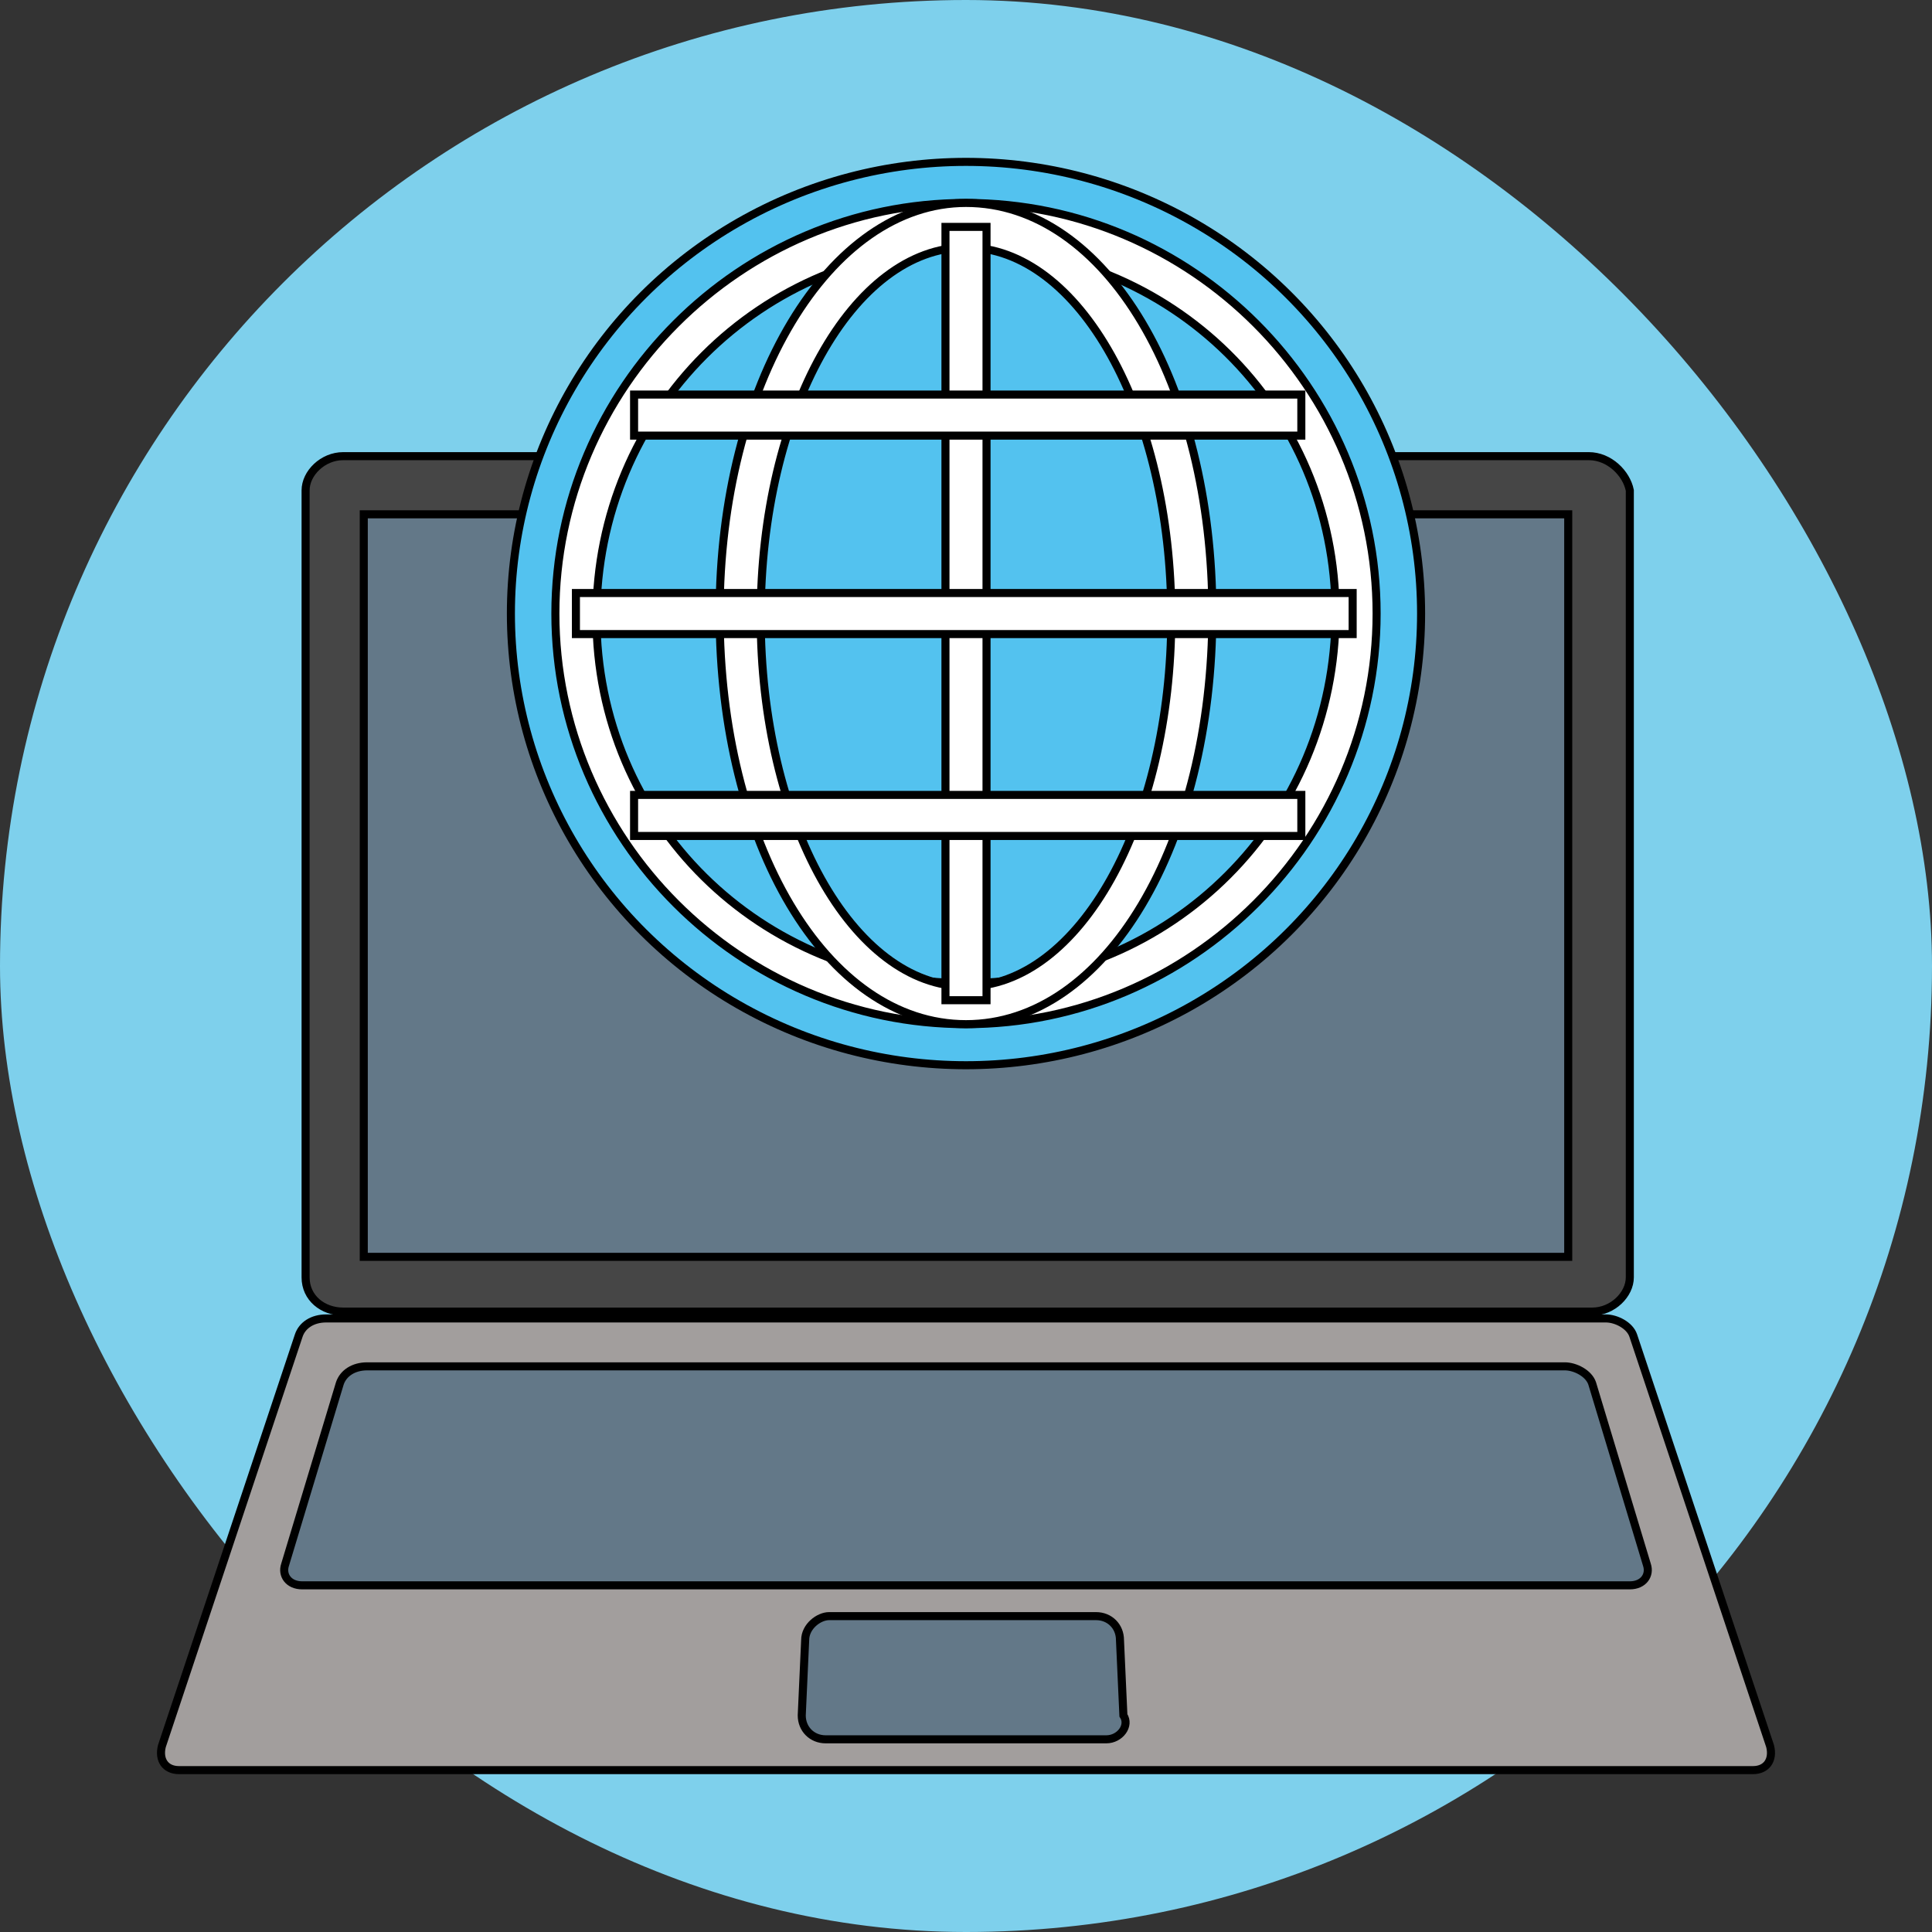 <!DOCTYPE svg PUBLIC "-//W3C//DTD SVG 1.1//EN" "http://www.w3.org/Graphics/SVG/1.1/DTD/svg11.dtd">
<!-- Uploaded to: SVG Repo, www.svgrepo.com, Transformed by: SVG Repo Mixer Tools -->
<svg version="1.1" id="Layer_1" xmlns="http://www.w3.org/2000/svg" xmlns:xlink="http://www.w3.org/1999/xlink" viewBox="-50.19 -50.19 602.26 602.26" xml:space="preserve" width="72px" height="72px" fill="#000000" transform="rotate(0)matrix(1, 0, 0, 1, 0, 0)" stroke="#000000" stroke-width="2.509">
<rect x="-50.19" y="-50.19" width="602.26" height="602.26" fill="#333333" stroke="none"/>
<g id="SVGRepo_bgCarrier" stroke-width="0" transform="translate(0,0), scale(1)">
<rect x="-50.19" y="-50.19" width="602.26" height="602.26" rx="301.13" fill="#7ed0ec" strokewidth="0"/>
</g>
<g id="SVGRepo_tracerCarrier" stroke-linecap="round" stroke-linejoin="round" stroke="#CCCCCC" stroke-width="1.004"/>
<g id="SVGRepo_iconCarrier"> <path style="fill:#464646;" d="M445.072,92.005H56.805c-6.4,0-11.733,5.333-11.733,10.667v245.333c0,6.4,5.333,10.667,11.733,10.667 h389.333c6.4,0,11.733-5.333,11.733-10.667V102.672C456.805,97.338,451.472,92.005,445.072,92.005z"/> <rect x="63.205" y="110.138" style="fill:#637888;" width="375.467" height="231.467"/> <path style="fill:#a29e9d;" d="M496.272,501.605H5.605c-4.267,0-6.4-3.2-5.333-7.467l42.667-128c1.067-3.2,4.267-5.333,8.533-5.333 h398.933c3.2,0,7.467,2.133,8.533,5.333l42.667,128C502.672,498.405,500.539,501.605,496.272,501.605z"/> <g> <path style="fill:#637888;" d="M457.872,444.005H44.005c-4.267,0-6.4-3.2-5.333-6.4l17.067-56.533 c1.067-3.2,4.267-5.333,8.533-5.333h373.333c3.2,0,7.467,2.133,8.533,5.333l17.067,56.533 C464.272,440.805,462.138,444.005,457.872,444.005z"/> <path style="fill:#637888;" d="M294.672,492.005h-87.467c-4.267,0-7.467-3.2-7.467-7.467l1.067-23.467 c0-4.267,4.267-7.467,7.467-7.467h83.2c4.267,0,7.467,3.2,7.467,7.467l1.067,23.467 C302.138,487.738,298.939,492.005,294.672,492.005z"/> </g> <ellipse style="fill:#53C2EF;" cx="250.938" cy="141.072" rx="141.867" ry="140.8"/> <g> <path style="fill:#ffffff;" d="M250.938,269.072c-70.4,0-128-57.6-128-128s57.6-128,128-128s128,57.6,128,128 S321.339,269.072,250.938,269.072z M250.938,26.938c-64,0-115.2,51.2-115.2,115.2s51.2,114.133,115.2,114.133 s115.2-51.2,115.2-115.2S314.939,26.938,250.938,26.938z"/> <path style="fill:#ffffff;" d="M250.938,269.072c-43.733,0-76.8-56.533-76.8-128s34.133-128,76.8-128 c43.733,0,76.8,56.533,76.8,128S294.672,269.072,250.938,269.072z M250.938,26.938c-35.2,0-64,51.2-64,115.2s28.8,115.2,64,115.2 s64-51.2,64-115.2S286.138,26.938,250.938,26.938z"/> <rect x="244.538" y="20.538" style="fill:#ffffff;" width="12.8" height="241.067"/> <rect x="147.472" y="72.805" style="fill:#ffffff;" width="208" height="12.8"/> <rect x="129.339" y="134.672" style="fill:#ffffff;" width="242.133" height="12.8"/> <rect x="147.472" y="197.605" style="fill:#ffffff;" width="208" height="12.8"/> </g> </g>
</svg>